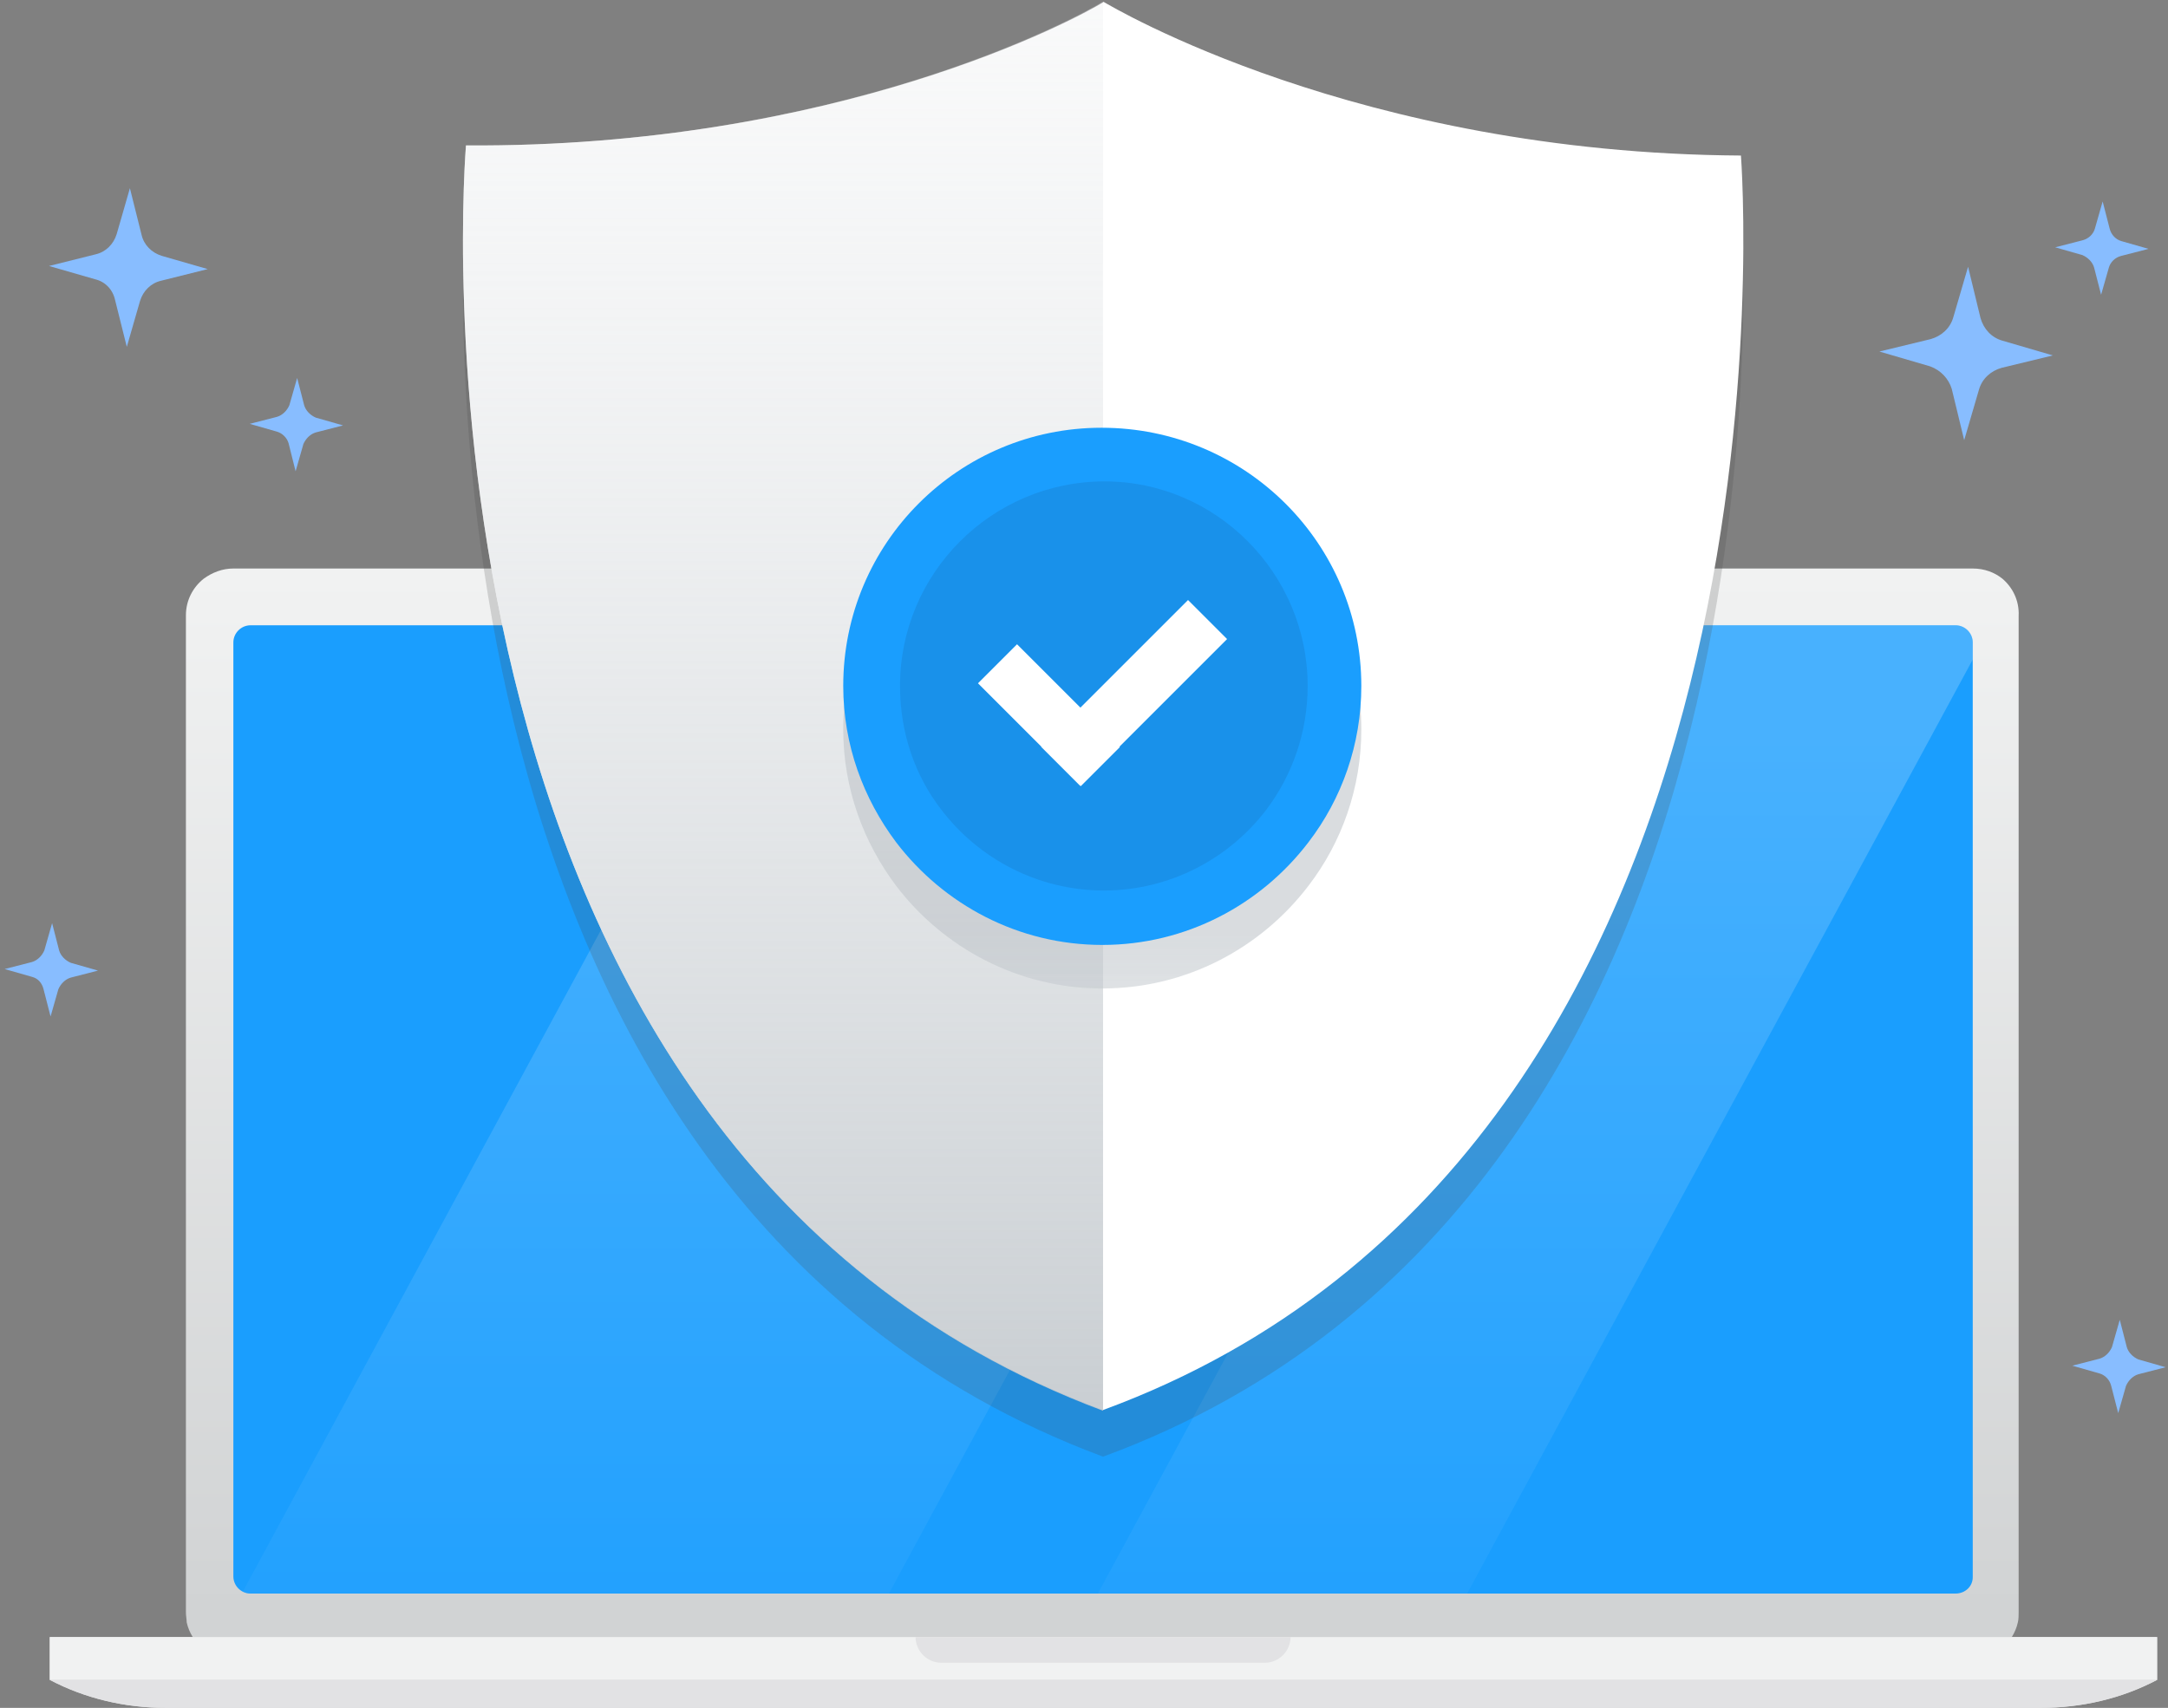<?xml version="1.0" encoding="utf-8"?>
<!-- Generator: Adobe Illustrator 22.0.1, SVG Export Plug-In . SVG Version: 6.00 Build 0)  -->
<svg version="1.1" id="Layer_1" xmlns="http://www.w3.org/2000/svg" xmlns:xlink="http://www.w3.org/1999/xlink" x="0px" y="0px"
	 viewBox="0 0 278.7 219.6" style="enable-background:new 0 0 278.7 219.6;" xml:space="preserve">
<rect x="0" y="0" width="278.7" height="219.6" fill="#808080" stroke="none"/>
<style type="text/css">
	.st0{fill:#E2E2E4;}
	.st1{fill:url(#XMLID_6_);}
	.st2{clip-path:url(#XMLID_7_);}
	.st3{fill:#F1F2F2;}
	.st4{clip-path:url(#XMLID_8_);}
	.st5{fill:#BCBDC0;}
	.st6{fill:#BDBEC1;}
	.st7{fill:#BEBFC2;}
	.st8{fill:#BFC0C3;}
	.st9{fill:#C0C1C4;}
	.st10{fill:#C1C2C5;}
	.st11{fill:#C2C3C6;}
	.st12{fill:#C3C4C7;}
	.st13{fill:#C4C5C8;}
	.st14{fill:#C5C6C9;}
	.st15{fill:#C6C7CA;}
	.st16{fill:#C7C8CB;}
	.st17{fill:#C8C9CC;}
	.st18{fill:#C9CACD;}
	.st19{fill:#CACBCE;}
	.st20{fill:#CCCCCF;}
	.st21{fill:#CDCDCF;}
	.st22{fill:#CECED0;}
	.st23{fill:#CFCFD1;}
	.st24{fill:#D0D0D2;}
	.st25{fill:#D1D1D3;}
	.st26{fill:#D2D2D4;}
	.st27{fill:#D3D3D5;}
	.st28{fill:#FFFFFF;}
	.st29{fill:#1A9EFE;}
	.st30{opacity:0.2;}
	.st31{clip-path:url(#XMLID_9_);}
	.st32{fill:url(#SVGID_1_);}
	.st33{fill:url(#SVGID_2_);}
	.st34{opacity:0.2;fill:#474747;}
	.st35{fill:url(#SVGID_3_);}
	.st36{opacity:0.6;}
	.st37{fill:url(#XMLID_10_);}
	.st38{opacity:0.1;}
	.st39{fill:#18162E;}
	.st40{fill:#88BDFF;}
</style>
<g>
	<g id="XMLID_5088_">
		<g id="XMLID_5089_">
			<g id="XMLID_6422_">
				<g id="XMLID_6431_">
					<path id="XMLID_6435_" class="st0" d="M6.4,210.5v5.5c4.6,2.4,9.7,3.6,14.9,3.6h241.1c5.2,0,10.4-1.2,14.9-3.6v-5.5H6.4z"/>
				</g>
			</g>
			<linearGradient id="XMLID_6_" gradientUnits="userSpaceOnUse" x1="141.814" y1="73.944" x2="141.814" y2="207.064">
				<stop  offset="0" style="stop-color:#F1F2F2"/>
				<stop  offset="1" style="stop-color:#D1D3D4"/>
			</linearGradient>
			<path id="XMLID_6413_" class="st1" d="M257.4,74.4c-1-0.8-2.3-1.3-3.8-1.3H30c-1.4,0-2.7,0.5-3.8,1.3c-1.4,1.1-2.3,2.8-2.3,4.7
				v2.8v7.5V97v7.5v7.5v7.5v7.5v7.5v7.5v3.3v7.5v7.5v7.5v7.5v7.5v3.3v7.5v7.5v6.2c0,0.5,0.1,0.9,0.1,1.3c0.6,2.7,3,4.7,5.9,4.7
				h223.6c2.9,0,5.3-2,5.9-4.7c0.1-0.4,0.1-0.9,0.1-1.3v-6.2V194v-7.5v-3.3v-7.5v-7.5v-7.5V153v-7.5v-3.3v-7.5v-7.5v-7.5v-7.5v-7.5
				V97v-7.5v-7.5v-2.8C259.6,77.2,258.7,75.5,257.4,74.4z"/>
			<g id="XMLID_6016_">
				<g id="XMLID_6020_">
					<defs>
						<rect id="XMLID_6410_" x="6.4" y="210.5" width="270.9" height="5.5"/>
					</defs>
					<clipPath id="XMLID_7_">
						<use xlink:href="#XMLID_6410_"  style="overflow:visible;"/>
					</clipPath>
					<g id="XMLID_6411_" class="st2">
						<rect id="XMLID_6412_" x="6.4" y="210.5" class="st3" width="270.9" height="5.5"/>
					</g>
				</g>
			</g>
			<g id="XMLID_5828_">
				<g id="XMLID_5829_">
					<path id="XMLID_5830_" class="st0" d="M262.3,219.6H21.3c-5.2,0-10.4-1.2-14.9-3.6h0h270.9l0,0
						C272.7,218.4,267.6,219.6,262.3,219.6z"/>
				</g>
			</g>
			<g id="XMLID_5641_">
				<g id="XMLID_5647_">
					<path id="XMLID_5827_" class="st0" d="M162.6,213.8H121c-1.8,0-3.3-1.5-3.3-3.3l0,0h48.2l0,0
						C165.9,212.3,164.4,213.8,162.6,213.8z"/>
				</g>
			</g>
			<g id="XMLID_5094_">
				<g id="XMLID_5098_">
					<g id="XMLID_5099_">
						<defs>
							<circle id="XMLID_5101_" cx="141.8" cy="76.8" r="1.8"/>
						</defs>
						<clipPath id="XMLID_8_">
							<use xlink:href="#XMLID_5101_"  style="overflow:visible;"/>
						</clipPath>
						<g id="XMLID_5639_" class="st4">
							<rect id="XMLID_5640_" x="140" y="75" class="st5" width="3.6" height="0"/>
						</g>
						<g id="XMLID_5446_" class="st4">
							<rect id="XMLID_5638_" x="140" y="75.1" class="st6" width="3.6" height="0.2"/>
						</g>
						<g id="XMLID_5439_" class="st4">
							<rect id="XMLID_5443_" x="140" y="75.2" class="st7" width="3.6" height="0.2"/>
						</g>
						<g id="XMLID_5413_" class="st4">
							<rect id="XMLID_5414_" x="140" y="75.4" class="st8" width="3.6" height="0.2"/>
						</g>
						<g id="XMLID_5411_" class="st4">
							<rect id="XMLID_5412_" x="140" y="75.6" class="st9" width="3.6" height="0.2"/>
						</g>
						<g id="XMLID_5235_" class="st4">
							<rect id="XMLID_5237_" x="140" y="75.7" class="st10" width="3.6" height="0.2"/>
						</g>
						<g id="XMLID_5226_" class="st4">
							<rect id="XMLID_5228_" x="140" y="75.9" class="st11" width="3.6" height="0.2"/>
						</g>
						<g id="XMLID_5169_" class="st4">
							<rect id="XMLID_5193_" x="140" y="76.1" class="st12" width="3.6" height="0.2"/>
						</g>
						<g id="XMLID_5167_" class="st4">
							<rect id="XMLID_5168_" x="140" y="76.2" class="st13" width="3.6" height="0.2"/>
						</g>
						<g id="XMLID_5165_" class="st4">
							<rect id="XMLID_5166_" x="140" y="76.4" class="st14" width="3.6" height="0.2"/>
						</g>
						<g id="XMLID_5163_" class="st4">
							<rect id="XMLID_5164_" x="140" y="76.5" class="st15" width="3.6" height="0.2"/>
						</g>
						<g id="XMLID_5161_" class="st4">
							<rect id="XMLID_5162_" x="140" y="76.7" class="st16" width="3.6" height="0.2"/>
						</g>
						<g id="XMLID_5159_" class="st4">
							<rect id="XMLID_5160_" x="140" y="76.9" class="st17" width="3.6" height="0.2"/>
						</g>
						<g id="XMLID_5157_" class="st4">
							<rect id="XMLID_5158_" x="140" y="77" class="st18" width="3.6" height="0.2"/>
						</g>
						<g id="XMLID_5155_" class="st4">
							<rect id="XMLID_5156_" x="140" y="77.2" class="st19" width="3.6" height="0.2"/>
						</g>
						<g id="XMLID_5153_" class="st4">
							<rect id="XMLID_5154_" x="140" y="77.4" class="st20" width="3.6" height="0.2"/>
						</g>
						<g id="XMLID_5115_" class="st4">
							<rect id="XMLID_5152_" x="140" y="77.5" class="st21" width="3.6" height="0.2"/>
						</g>
						<g id="XMLID_5113_" class="st4">
							<rect id="XMLID_5114_" x="140" y="77.7" class="st22" width="3.6" height="0.2"/>
						</g>
						<g id="XMLID_5110_" class="st4">
							<rect id="XMLID_5112_" x="140" y="77.9" class="st23" width="3.6" height="0.2"/>
						</g>
						<g id="XMLID_5108_" class="st4">
							<rect id="XMLID_5109_" x="140" y="78" class="st24" width="3.6" height="0.2"/>
						</g>
						<g id="XMLID_5106_" class="st4">
							<rect id="XMLID_5107_" x="140" y="78.2" class="st25" width="3.6" height="0.2"/>
						</g>
						<g id="XMLID_5104_" class="st4">
							<rect id="XMLID_5105_" x="140" y="78.4" class="st26" width="3.6" height="0.2"/>
						</g>
						<g id="XMLID_5102_" class="st4">
							<rect id="XMLID_5103_" x="140" y="78.5" class="st27" width="3.6" height="0.1"/>
						</g>
					</g>
				</g>
				<g id="XMLID_5095_">
					<g id="XMLID_5096_">
						<circle id="XMLID_5097_" class="st28" cx="141.8" cy="76.8" r="0.6"/>
					</g>
				</g>
			</g>
		</g>
	</g>
	<g id="XMLID_5090_">
		<g id="XMLID_5091_">
			<g id="XMLID_5092_">
				<path id="XMLID_5093_" class="st29" d="M251.4,204.9H32.2c-1.2,0-2.2-1-2.2-2.2V82.6c0-1.2,1-2.2,2.2-2.2h219.2
					c1.2,0,2.2,1,2.2,2.2v120.2C253.6,204,252.6,204.9,251.4,204.9z"/>
			</g>
		</g>
	</g>
	<g class="st30">
		<defs>
			<path id="XMLID_4_" class="st30" d="M251.4,204.9H32.2c-1.2,0-2.2-1-2.2-2.2V82.6c0-1.2,1-2.2,2.2-2.2h219.2c1.2,0,2.2,1,2.2,2.2
				v120.2C253.6,204,252.6,204.9,251.4,204.9z"/>
		</defs>
		<clipPath id="XMLID_9_">
			<use xlink:href="#XMLID_4_"  style="overflow:visible;"/>
		</clipPath>
		<g class="st31">
			<linearGradient id="SVGID_1_" gradientUnits="userSpaceOnUse" x1="113.698" y1="94.474" x2="113.698" y2="229.221">
				<stop  offset="0" style="stop-color:#FFFFFF"/>
				<stop  offset="1" style="stop-color:#1A9EFE"/>
			</linearGradient>
			<polygon class="st32" points="77.9,272.1 13.6,237.2 149.5,-13.9 213.8,21 			"/>
			<linearGradient id="SVGID_2_" gradientUnits="userSpaceOnUse" x1="185" y1="94.474" x2="185" y2="229.221">
				<stop  offset="0" style="stop-color:#FFFFFF"/>
				<stop  offset="1" style="stop-color:#1A9EFE"/>
			</linearGradient>
			<polygon class="st33" points="135.4,303.2 98.7,283.3 234.6,32.2 271.3,52.1 			"/>
		</g>
	</g>
</g>
<path class="st34" d="M141.8,187.3L141.8,187.3C49.1,152.8,59.9,24.7,59.9,24.7c47.8,0.3,78.5-16.3,81.9-18.4c0,0,0,0,0,0
	c0,0,0,0,0,0c0.1-0.1,0-0.1,0-0.1c1.2,0.7,32.7,19.5,82,19.8C223.8,26,233.7,153.5,141.8,187.3C141.8,187.3,141.8,187.3,141.8,187.3
	z"/>
<g>
	<path class="st28" d="M141.7,168.6C141.7,168.6,141.7,168.6,141.7,168.6C141.8,168.6,141.8,168.6,141.7,168.6
		C141.8,168.6,141.8,168.6,141.7,168.6C141.8,168.6,141.7,168.6,141.7,168.6z"/>
	<path class="st28" d="M141.8,168.6L141.8,168.6C141.9,168.5,141.9,168.6,141.8,168.6z"/>
	<g>
		<path class="st28" d="M141.8,181.3L141.8,181.3C49.1,146.8,59.9,18.7,59.9,18.7c47.8,0.3,78.5-16.3,81.9-18.4c0,0,0,0,0,0
			c0,0,0,0,0,0c0.1-0.1,0-0.1,0-0.1c1.2,0.7,32.7,19.5,82,19.8C223.8,20,233.7,147.5,141.8,181.3
			C141.8,181.3,141.8,181.3,141.8,181.3z"/>
		<linearGradient id="SVGID_3_" gradientUnits="userSpaceOnUse" x1="100.641" y1="-89.987" x2="100.641" y2="206.366">
			<stop  offset="0" style="stop-color:#FFFFFF;stop-opacity:0"/>
			<stop  offset="1" style="stop-color:#BFC5CA"/>
		</linearGradient>
		<path class="st35" d="M141.8,0.2v181.2c0,0-0.1,0-0.1,0c0,0,0,0,0.1,0C49.1,146.8,59.9,18.7,59.9,18.7
			C107.7,19,138.4,2.3,141.8,0.2C141.8,0.2,141.7,0.2,141.8,0.2C141.8,0.2,141.8,0.2,141.8,0.2z"/>
	</g>
	<g id="XMLID_6449_" class="st36">
		<linearGradient id="XMLID_10_" gradientUnits="userSpaceOnUse" x1="141.787" y1="206.295" x2="141.787" y2="120.257">
			<stop  offset="0" style="stop-color:#FFFFFF;stop-opacity:0"/>
			<stop  offset="1" style="stop-color:#BFC5CA"/>
		</linearGradient>
		<path id="XMLID_6544_" class="st37" d="M175,93.8c0,7.5-2.5,14.5-6.8,20.1c-6.1,8-15.7,13.2-26.5,13.2c-10.8,0-20.4-5.2-26.5-13.2
			c-4.2-5.6-6.8-12.5-6.8-20.1c0-18.4,14.9-33.2,33.2-33.2C160.1,60.5,175,75.4,175,93.8z"/>
	</g>
	<g id="XMLID_6436_">
		<path id="XMLID_6634_" class="st29" d="M175,88.2c0,7.5-2.5,14.5-6.8,20.1c-6.1,8-15.7,13.2-26.5,13.2c-10.8,0-20.4-5.2-26.5-13.2
			c-4.2-5.6-6.8-12.5-6.8-20.1c0-18.4,14.9-33.2,33.2-33.2C160.1,55,175,69.9,175,88.2z"/>
	</g>
	<g id="XMLID_6644_" class="st38">
		<g>
			<path id="XMLID_13_" class="st39" d="M168.1,88.2c0,6-2,11.5-5.3,15.9c-4.8,6.3-12.4,10.4-20.9,10.4c-8.5,0-16.1-4.1-20.9-10.4
				c-3.4-4.4-5.3-9.9-5.3-15.9c0-14.5,11.8-26.3,26.3-26.3C156.3,61.9,168.1,73.7,168.1,88.2z"/>
		</g>
	</g>
	<g id="XMLID_6546_">
		<g id="XMLID_6607_">
			
				<rect id="XMLID_6611_" x="131.3" y="82.6" transform="matrix(0.707 -0.707 0.707 0.707 -25.505 122.289)" class="st28" width="7.1" height="18.7"/>
		</g>
		<g id="XMLID_6555_">
			
				<rect id="XMLID_6606_" x="132.5" y="85.5" transform="matrix(0.707 -0.707 0.707 0.707 -20.279 129.257)" class="st28" width="26.7" height="7.1"/>
		</g>
	</g>
</g>
<path class="st40" d="M248.1,47.1l-6.5-1.9l6.6-1.6c1.4-0.4,2.5-1.4,2.9-2.8l1.9-6.5l1.6,6.6c0.4,1.4,1.4,2.5,2.8,2.9l6.5,1.9
	l-6.6,1.6c-1.4,0.4-2.5,1.4-2.9,2.8l-1.9,6.5l-1.6-6.6C250.5,48.7,249.5,47.6,248.1,47.1z"/>
<path class="st40" d="M267.7,32.8l-3.5-1l3.5-0.9c0.8-0.2,1.4-0.8,1.6-1.5l1-3.5l0.9,3.5c0.2,0.8,0.8,1.4,1.5,1.6l3.5,1l-3.5,0.9
	c-0.8,0.2-1.4,0.8-1.6,1.5l-1,3.5l-0.9-3.5C269,33.7,268.4,33.1,267.7,32.8z"/>
<path class="st40" d="M269.9,176.6l-3.5-1l3.5-0.9c0.7-0.2,1.3-0.8,1.6-1.5l1-3.5l0.9,3.5c0.2,0.7,0.8,1.3,1.5,1.6l3.5,1l-3.5,0.9
	c-0.7,0.2-1.3,0.8-1.6,1.5l-1,3.5l-0.9-3.5C271.2,177.4,270.6,176.8,269.9,176.6z"/>
<path class="st40" d="M12.2,35.9l-5.9-1.7l6-1.5c1.3-0.3,2.3-1.3,2.7-2.6l1.7-5.9l1.5,6c0.3,1.3,1.3,2.3,2.6,2.7l5.9,1.7l-6,1.5
	c-1.3,0.3-2.3,1.3-2.7,2.6l-1.7,5.9l-1.5-6C14.5,37.2,13.5,36.2,12.2,35.9z"/>
<path class="st40" d="M35.6,55.5l-3.5-1l3.5-0.9c0.7-0.2,1.3-0.8,1.6-1.5l1-3.5l0.9,3.5c0.2,0.7,0.8,1.3,1.5,1.6l3.5,1l-3.5,0.9
	c-0.7,0.2-1.3,0.8-1.6,1.5l-1,3.5L37.1,57C36.9,56.3,36.3,55.7,35.6,55.5z"/>
<path class="st40" d="M4.1,125.6l-3.5-1l3.5-0.9c0.7-0.2,1.3-0.8,1.6-1.5l1-3.5l0.9,3.5c0.2,0.7,0.8,1.3,1.5,1.6l3.5,1l-3.5,0.9
	c-0.7,0.2-1.3,0.8-1.6,1.5l-1,3.5l-0.9-3.5C5.4,126.4,4.9,125.8,4.1,125.6z"/>
</svg>

